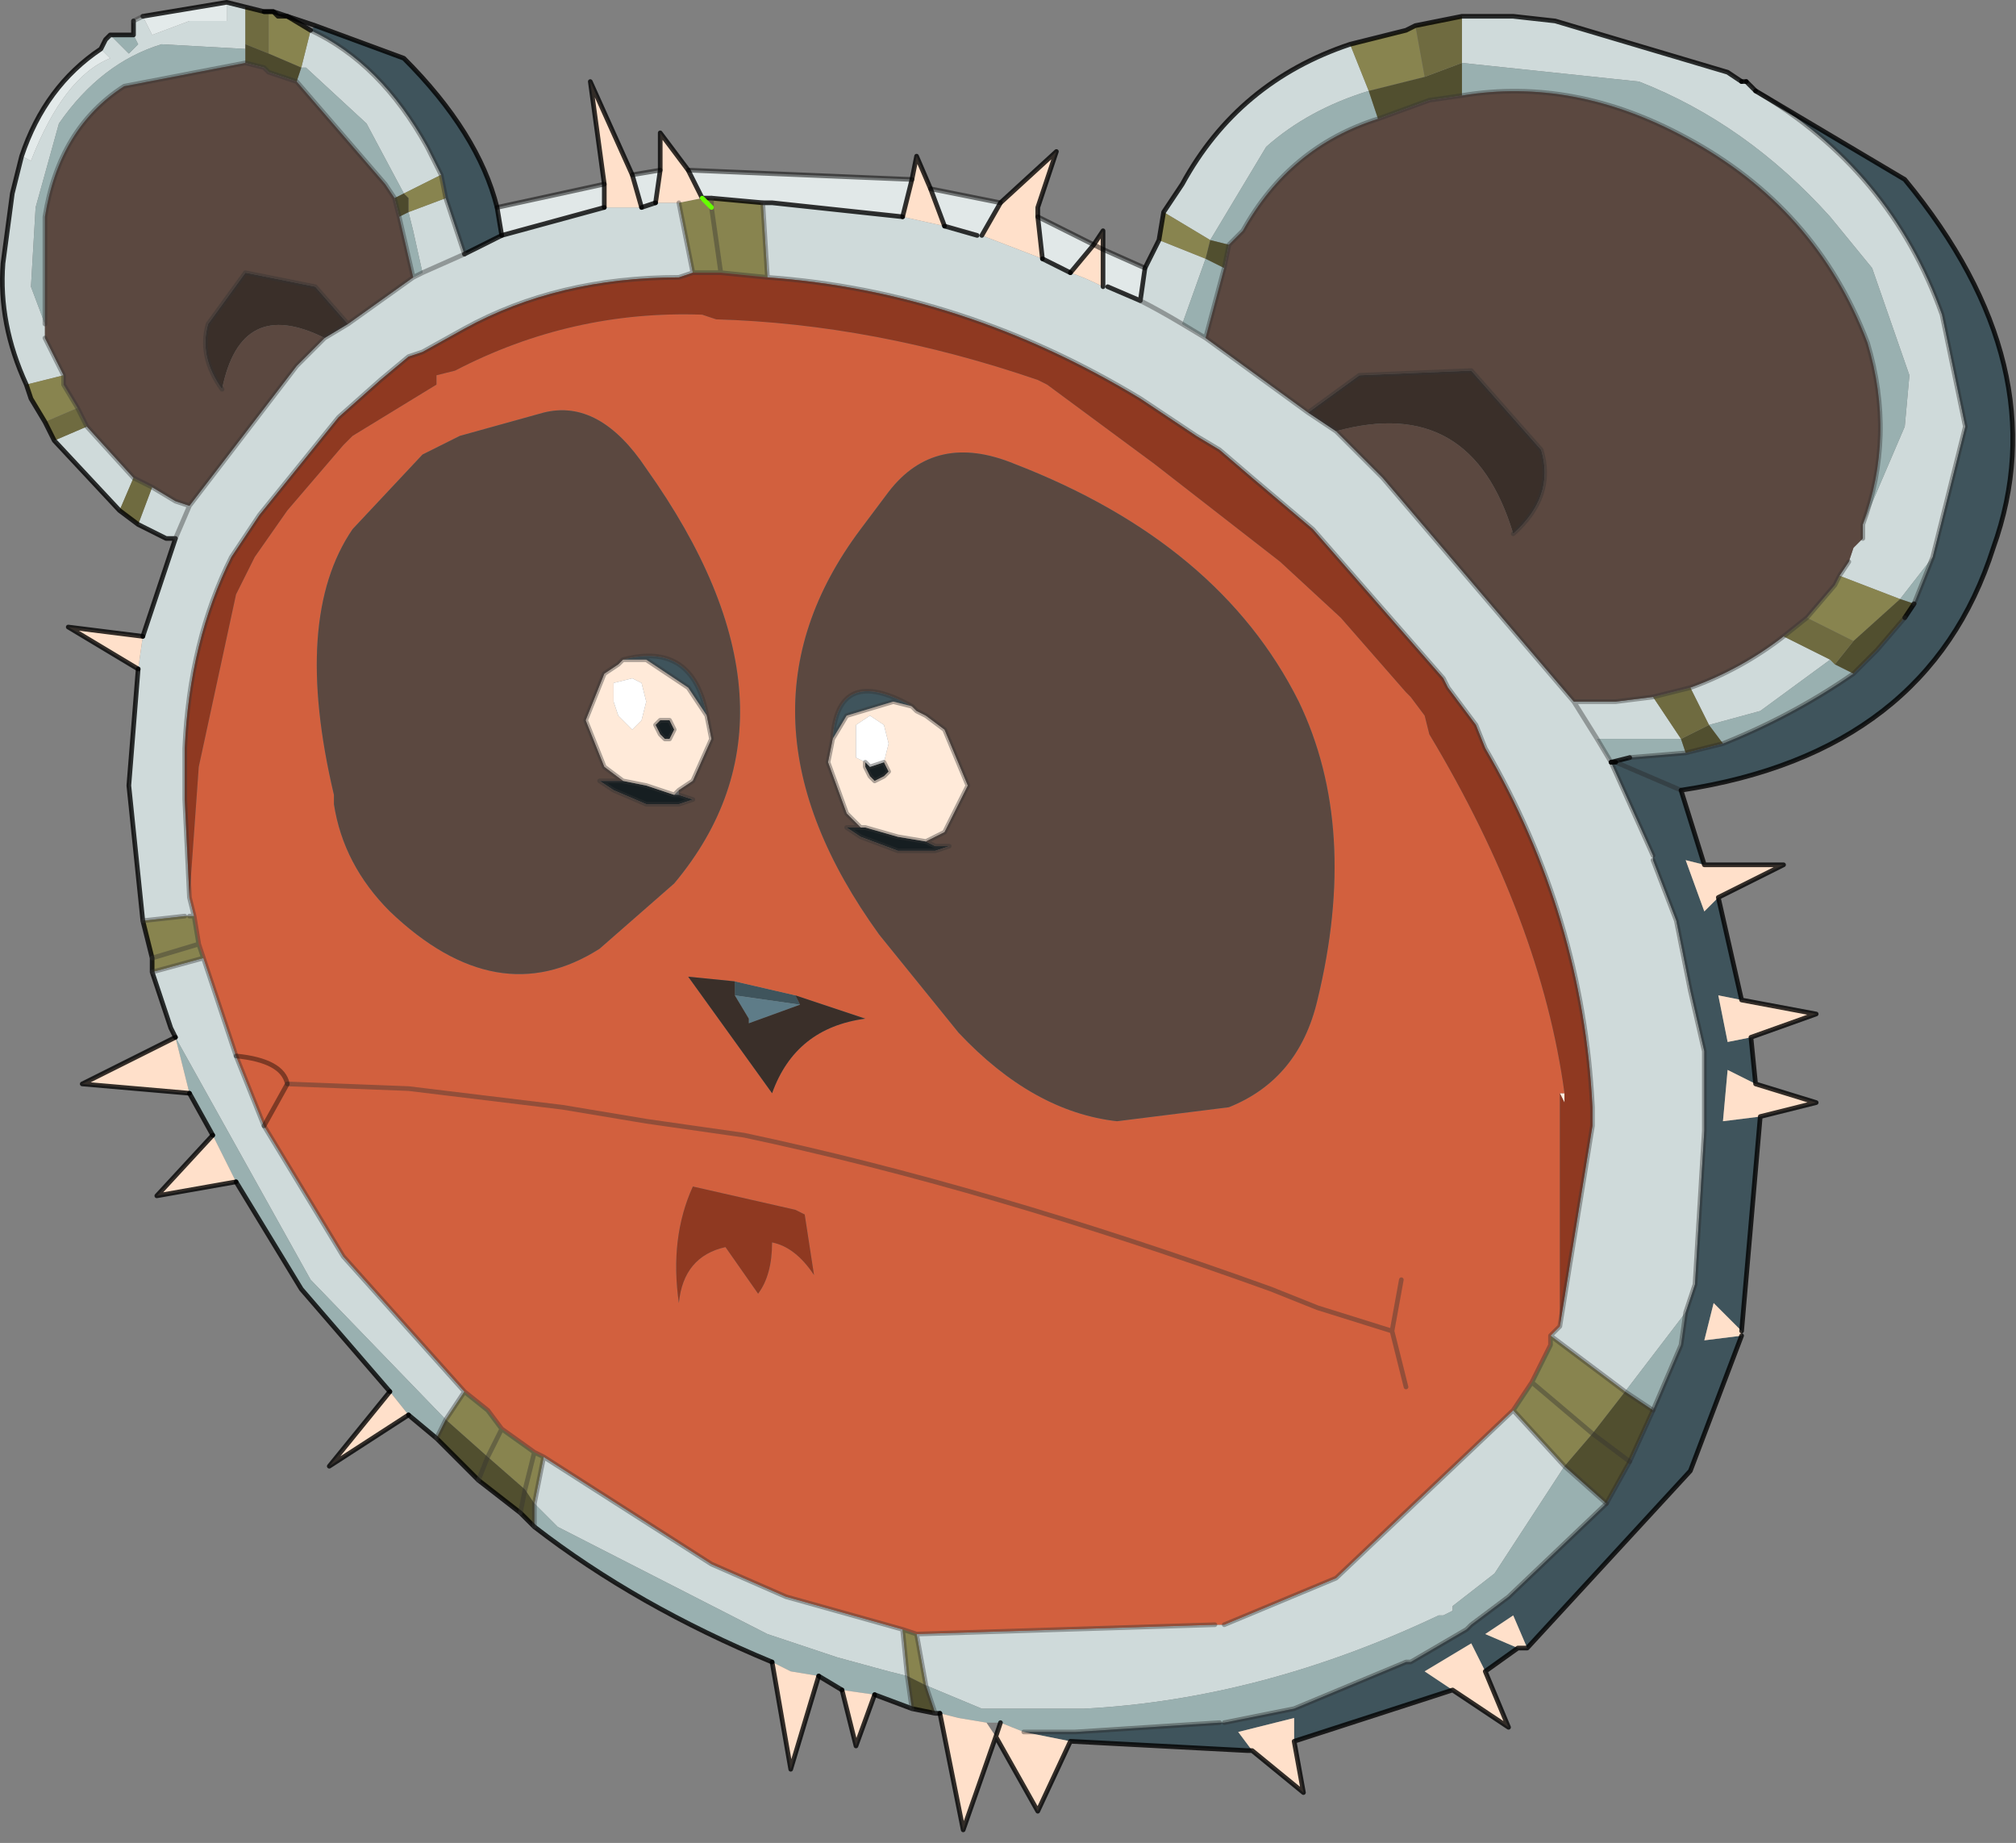 <?xml version="1.0" encoding="UTF-8" standalone="no"?>
<!DOCTYPE svg PUBLIC "-//W3C//DTD SVG 1.1//EN" "http://www.w3.org/Graphics/SVG/1.1/DTD/svg11.dtd">
<svg width="100%" height="100%" viewBox="0 0 186 170" version="1.1" xmlns="http://www.w3.org/2000/svg" xmlns:xlink="http://www.w3.org/1999/xlink" xml:space="preserve" xmlns:serif="http://www.serif.com/" style="fill-rule:evenodd;clip-rule:evenodd;stroke-linecap:round;stroke-linejoin:round;">
    <rect x="0" y="0" width="186" height="170" fill="#808080" stroke="none"/>
    <g transform="matrix(1,0,0,1,-103.907,-72.774)">
        <g transform="matrix(8.601,0,0,8.601,176.001,148.246)">
            <g id="shape0">
                <path d="M7.3,-8.1L7.3,-8.6L7.85,-8.6L8.3,-8.55L10.15,-8L10.3,-7.9L10.35,-7.9L10.45,-7.8C11.417,-7.233 12.083,-6.433 12.45,-5.4L12.7,-4.2L12.35,-2.8L12,-2.35L11.35,-2.6L11.45,-2.75L11.5,-2.9L11.6,-3L11.6,-3.15L12.05,-4.2L12.1,-4.75L11.7,-5.9L11.25,-6.45C10.65,-7.117 9.967,-7.6 9.2,-7.9L7.3,-8.1M6.1,-8.3L6.3,-7.8C5.867,-7.667 5.5,-7.467 5.2,-7.2L4.6,-6.2L4.1,-6.5L4.3,-6.8C4.7,-7.533 5.3,-8.033 6.1,-8.3M4.55,-5.15L5.65,-4.35L5.95,-4.15L6.45,-3.65L8.5,-1.25L8.95,-1.25L9.35,-1.3L9.65,-0.85L8.75,-0.85L8.9,-0.6L9.35,0.4L9.35,0.45L9.6,1.1L9.75,1.85L9.9,2.5L9.9,3.35L9.8,5L9.7,5.3L9.05,6.15L8.25,5.55L8.35,5.45L8.7,3.3L8.7,3.1C8.633,1.733 8.25,0.45 7.55,-0.75L7.45,-1L7.15,-1.4L7.1,-1.5L5.7,-3.1L5.05,-3.65L4.7,-3.95L4.45,-4.1L3.85,-4.5C2.583,-5.267 1.25,-5.7 -0.15,-5.8L-0.2,-6.6L-0.1,-6.6L1.3,-6.45L1.75,-6.35L2.1,-6.25L2.15,-6.25L2.8,-6L3.1,-5.85C3.2,-5.817 3.317,-5.767 3.45,-5.7L3.5,-5.7L3.85,-5.55L3.9,-5.9L4.05,-6.2L4.55,-6L4.3,-5.3L4.55,-5.15M9.75,-1.4C10.117,-1.533 10.45,-1.717 10.75,-1.95L11.25,-1.7L10.5,-1.15L9.95,-1L9.75,-1.4M8.5,-1.25L8.75,-0.85L8.5,-1.25M3.85,-5.55C3.983,-5.483 4.133,-5.4 4.3,-5.3C4.133,-5.4 3.983,-5.483 3.85,-5.55M-6.5,2.35L-6.55,2.25L-6.75,1.65L-6.2,1.5L-5.85,2.55L-5.55,3.3L-4.7,4.7L-3.4,6.15L-3.6,6.45L-5.05,4.95L-6.5,2.35M-6.85,1.1L-7,-0.35L-6.9,-1.6L-6.85,-1.95L-6.5,-3L-6.6,-3L-6.9,-3.15L-6.75,-3.55L-6.5,-3.4L-6.35,-3.35L-5.2,-4.85L-4.9,-5.15L-4.65,-5.3L-3.95,-5.8L-3.85,-5.85L-3.95,-6.3L-4,-6.5L-3.6,-6.65L-3.4,-6.05L-3.85,-5.85L-3.4,-6.05L-3,-6.25L-1.9,-6.55L-1.5,-6.55L-1.35,-6.6L-1.1,-6.6L-0.95,-5.85L-1.1,-5.8C-1.967,-5.8 -2.733,-5.617 -3.4,-5.25L-3.85,-5L-4,-4.95L-4.3,-4.7L-4.75,-4.3L-5.6,-3.25L-5.9,-2.8C-6.2,-2.2 -6.367,-1.517 -6.4,-0.75L-6.4,-0.2L-6.35,0.85L-6.3,1.05L-6.4,1.05L-6.85,1.1M-7.1,-3.3L-7.8,-4.05L-7.45,-4.2L-6.95,-3.65L-7.1,-3.3M-8.1,-4.65C-8.3,-5.083 -8.383,-5.517 -8.35,-5.95L-8.25,-6.7L-8.15,-7.1L-8.05,-7.05C-7.817,-7.65 -7.533,-8.017 -7.2,-8.15L-7.3,-8.25L-7.25,-8.35L-7.2,-8.4L-7,-8.2L-6.9,-8.3L-6.95,-8.4L-6.95,-8.55L-6.85,-8.6L-6.75,-8.4L-6.35,-8.55L-5.95,-8.55L-5.95,-8.75L-5.75,-8.7L-5.75,-8.25L-6.65,-8.3C-7.083,-8.167 -7.45,-7.883 -7.75,-7.45L-8,-6.55L-8.05,-5.7L-7.9,-5.3L-7.9,-5.15L-7.7,-4.75L-8.1,-4.65M4.65,8.65L4.75,8.65L5.95,8.15L7.85,6.35L8.4,6.95L7.65,8.1L7.2,8.45L7.2,8.5L7.1,8.55L7.05,8.55C5.783,9.15 4.517,9.483 3.25,9.55L2.15,9.55L1.55,9.3L1.45,8.75L4.65,8.65M1.35,9.2L1.15,9.15L0.6,9L-0.15,8.75L-2.4,7.6L-2.65,7.35L-2.55,6.85L-0.75,8L0.05,8.35L1.3,8.7L1.35,9.2M-4.05,-6.7L-4.45,-7.45L-5.1,-8.05L-5.15,-8.05L-5.05,-8.45C-4.55,-8.217 -4.133,-7.8 -3.8,-7.2L-3.65,-6.9L-4.05,-6.7M-6.35,-3.35L-6.5,-3L-6.35,-3.35" style="fill:#cfdada;"/>
                <path d="M11.35,-2.6L12,-2.35L11.5,-1.9L11,-2.15L11.3,-2.5L11.35,-2.6M6.8,-8.5L6.9,-7.95L6.3,-7.8L6.1,-8.3L6.7,-8.45L6.8,-8.5M-0.2,-6.6L-0.15,-5.8L-0.65,-5.85L-0.75,-6.55L-0.65,-5.85L-0.95,-5.85L-1.1,-6.6L-0.85,-6.65L-0.75,-6.65L-0.75,-6.55L-0.75,-6.65L-0.2,-6.6M8.25,5.55L9.05,6.15L8.7,6.6L8.4,6.95L7.85,6.35L8.05,6.05L8.25,5.65L8.25,5.55M4.05,-6.2L4.1,-6.5L4.6,-6.2L4.55,-6L4.05,-6.2M-6.75,1.65L-6.75,1.5L-6.85,1.1L-6.4,1.05L-6.3,1.05L-6.25,1.35L-6.2,1.5L-6.75,1.65M-7.9,-4.25L-8.05,-4.5L-8.1,-4.65L-7.7,-4.75L-7.7,-4.65L-7.55,-4.4L-7.9,-4.25M8.05,6.05L8.7,6.6L8.05,6.05M1.35,9.2L1.3,8.7L1.45,8.75L1.55,9.3L1.35,9.2M-2.55,6.85L-2.65,7.35L-2.75,7.2L-2.65,6.8L-2.55,6.85M-3.6,-6.65L-4,-6.5L-4,-6.65L-4.05,-6.7L-3.65,-6.9L-3.6,-6.65M-0.75,-6.55L-0.85,-6.65L-0.75,-6.55M-5.45,-8.65L-5.4,-8.6L-5.3,-8.6L-5.05,-8.45L-5.15,-8.05L-5.5,-8.2L-5.5,-8.65L-5.45,-8.65M-3.4,6.15L-3.15,6.35L-3,6.55L-2.65,6.8L-2.75,7.2L-3.15,6.85L-3.6,6.45L-3.4,6.15M-6.25,1.35L-6.75,1.5L-6.25,1.35M-3,6.55L-3.15,6.85L-3,6.55" style="fill:#88844f;"/>
                <path d="M7.3,-8.1L9.2,-7.9C9.967,-7.6 10.65,-7.117 11.25,-6.45L11.7,-5.9L12.1,-4.75L12.05,-4.2L11.6,-3.15C11.833,-3.783 11.85,-4.433 11.65,-5.1C11.283,-6.067 10.633,-6.8 9.7,-7.3C8.9,-7.733 8.1,-7.883 7.3,-7.75L7.3,-8.1M12,-2.35L12.35,-2.8L12.15,-2.3L12,-2.35M6.4,-7.5C5.767,-7.3 5.283,-6.9 4.95,-6.3L4.8,-6.15L4.6,-6.2L5.2,-7.2C5.5,-7.467 5.867,-7.667 6.3,-7.8L6.4,-7.5M4.75,-5.9L4.55,-5.15L4.3,-5.3L4.55,-6L4.75,-5.9M9.05,6.15L9.7,5.3L9.65,5.65L9.35,6.35L9.05,6.15M8.9,-0.6L8.75,-0.85L9.65,-0.85L9.7,-0.7L9.1,-0.65L8.9,-0.6M10.1,-0.8L9.95,-1L10.5,-1.15L11.25,-1.7L11.3,-1.65L11.5,-1.55C11.067,-1.25 10.6,-1 10.1,-0.8M1.7,9.6L1.65,9.6L1.55,9.3L2.15,9.55L3.25,9.55C4.517,9.483 5.783,9.15 7.05,8.55L7.1,8.55L7.2,8.5L7.2,8.45L7.65,8.1L8.4,6.95L8.85,7.35L7.8,8.35L7.4,8.65L7.35,8.7L6.75,9.05L6.7,9.05L5.5,9.55L4.75,9.7L4.7,9.7L3.15,9.8L2.6,9.8L2.35,9.7L2.2,9.7L1.9,9.65L1.7,9.6M1.4,9.55L1,9.4L0.65,9.35L0.4,9.2L0.1,9.15L-0.1,9.05C-1.067,8.65 -1.917,8.167 -2.65,7.6L-2.65,7.35L-2.4,7.6L-0.15,8.75L0.6,9L1.15,9.15L1.35,9.2L1.4,9.55M-3.7,6.65L-4,6.4L-4.2,6.15L-5.15,5.05L-5.85,3.9L-6.1,3.4L-6.35,2.95L-6.5,2.35L-5.05,4.95L-3.6,6.45L-3.7,6.65M-7.2,-8.4L-6.95,-8.4L-6.9,-8.3L-7,-8.2L-7.2,-8.4M-4,-6.5L-3.95,-6.3L-3.85,-5.85L-3.95,-5.8L-4.1,-6.45L-4,-6.5M-4.05,-6.7L-4.15,-6.65L-4.25,-6.8L-5.2,-7.9L-5.15,-8.05L-5.1,-8.05L-4.45,-7.45L-4.05,-6.7M-7.9,-5.3L-8.05,-5.7L-8,-6.55L-7.75,-7.45C-7.45,-7.883 -7.083,-8.167 -6.65,-8.3L-5.75,-8.25L-5.75,-8.1L-7.05,-7.85C-7.517,-7.55 -7.8,-7.083 -7.9,-6.45L-7.9,-5.3" style="fill:#99b0b0;"/>
                <path d="M6.9,-7.95L7.3,-8.1L7.3,-7.75L6.95,-7.7L6.4,-7.5L6.3,-7.8L6.9,-7.95M4.8,-6.15L4.75,-5.9L4.55,-6L4.6,-6.2L4.8,-6.15M9.65,-0.85L9.95,-1L10.1,-0.8L9.7,-0.7L9.65,-0.85M12.05,-2.15L11.75,-1.8L11.5,-1.55L11.3,-1.65L11.5,-1.9L12,-2.35L12.15,-2.3L12.05,-2.15M1.65,9.6L1.4,9.55L1.35,9.2L1.55,9.3L1.65,9.6M-2.65,7.6L-2.8,7.45L-3.25,7.1L-3.7,6.65L-3.6,6.45L-3.15,6.85L-3.25,7.1L-3.15,6.85L-2.75,7.2L-2.65,7.35L-2.65,7.6M9.35,6.35L9.1,6.9L8.85,7.35L8.4,6.95L8.7,6.6L9.1,6.9L8.7,6.6L9.05,6.15L9.35,6.35M-2.8,7.45L-2.75,7.2L-2.8,7.45" style="fill:#514f2f;"/>
                <path d="M7.3,-8.6L7.3,-8.1L6.9,-7.95L6.8,-8.5L7.3,-8.6M9.35,-1.3L9.75,-1.4L9.95,-1L9.65,-0.85L9.35,-1.3M10.75,-1.95L11,-2.15L11.5,-1.9L11.3,-1.65L11.25,-1.7L10.75,-1.95M-6.9,-3.15L-7.1,-3.3L-6.95,-3.65L-6.75,-3.55L-6.9,-3.15M-7.8,-4.05L-7.9,-4.25L-7.55,-4.4L-7.45,-4.2L-7.8,-4.05M-5.75,-8.7L-5.55,-8.65L-5.5,-8.65L-5.5,-8.2L-5.75,-8.3L-5.75,-8.7" style="fill:#6f6b40;"/>
                <path d="M12.35,-2.8L12.7,-4.2L12.45,-5.4C12.083,-6.433 11.417,-7.233 10.45,-7.8L12.05,-6.85C13.15,-5.517 13.467,-4.2 13,-2.9C12.533,-1.433 11.417,-0.567 9.65,-0.3L8.95,-0.6L9.65,-0.3L9.9,0.5L9.7,0.45L9.9,1L10.05,0.85L10.3,1.95L10.05,1.9L10.15,2.4L10.4,2.35L10.45,2.85L10.15,2.7L10.1,3.25L10.5,3.2L10.3,5.5L10,5.2L9.9,5.6L10.3,5.55L9.75,7L8,8.9L7.85,8.55L7.55,8.75L7.9,8.9L7.55,9.15L7.4,8.85L6.9,9.15L7.2,9.35L5.5,9.9L5.5,9.65L4.9,9.8L5.05,10L5,10L3.1,9.9L2.6,9.8L3.15,9.8L4.7,9.7L4.75,9.7L5.5,9.55L6.7,9.05L6.75,9.05L7.35,8.7L7.4,8.65L7.8,8.35L8.85,7.35L9.1,6.9L9.35,6.35L9.65,5.65L9.7,5.3L9.8,5L9.9,3.35L9.9,2.5L9.75,1.85L9.6,1.1L9.35,0.45L9.35,0.4L8.9,-0.6L8.95,-0.6L8.9,-0.6L9.1,-0.65L9.7,-0.7L10.1,-0.8C10.6,-1 11.067,-1.25 11.5,-1.55L11.75,-1.8L12.05,-2.15L12.15,-2.3L12.35,-2.8M1.4,-1.2L1.2,-1.25L0.7,-1.1L0.55,-0.85C0.583,-1.383 0.867,-1.5 1.4,-1.2M-5,-8.5L-4.05,-8.15C-3.517,-7.617 -3.183,-7.083 -3.05,-6.55L-3,-6.25L-3.4,-6.05L-3.6,-6.65L-3.65,-6.9L-3.8,-7.2C-4.133,-7.8 -4.55,-8.217 -5.05,-8.45L-5,-8.5M0.15,1.9L0.2,2L-0.5,1.9L-0.5,1.75L0.15,1.9M-0.8,-1.1L-1,-1.4L-1.45,-1.7L-1.7,-1.7C-1.2,-1.833 -0.9,-1.633 -0.8,-1.1" style="fill:#3f545c;"/>
                <path d="M1.75,-6.35L1.3,-6.45L1.4,-6.85L1.45,-7.1L1.6,-6.75L1.75,-6.35M2.15,-6.25L2.35,-6.6L2.95,-7.15L2.75,-6.55L2.75,-6.45L2.8,-6L2.15,-6.25M3.45,-6.1L3.45,-5.7C3.317,-5.767 3.2,-5.817 3.1,-5.85L3.35,-6.15L3.45,-6.3L3.45,-6.1L3.35,-6.15L3.45,-6.1M10.4,2.35L10.15,2.4L10.05,1.9L10.3,1.95L11.1,2.1L10.4,2.35M10.05,0.85L9.9,1L9.7,0.45L9.9,0.5L10.75,0.5L10.05,0.85M10.5,3.2L10.1,3.25L10.15,2.7L10.45,2.85L11.1,3.05L10.5,3.2M10.3,5.5L10.3,5.55L9.9,5.6L10,5.2L10.3,5.5M8,8.9L7.9,8.9L7.55,8.75L7.85,8.55L8,8.9M7.55,9.15L7.8,9.75L6.9,9.15L7.4,8.85L7.55,9.15M5.5,9.9L5.6,10.45L5.05,10L4.9,9.8L5.5,9.65L5.5,9.9M3.1,9.9L2.75,10.65L2.3,9.85L1.95,10.85L1.7,9.6L1.9,9.65L2.2,9.7L2.3,9.85L2.35,9.7L2.6,9.8L3.1,9.9M1,9.4L0.8,9.95L0.65,9.35L1,9.4M0.4,9.2L0.1,10.2L-0.1,9.05L0.1,9.15L0.4,9.2M-4,6.4L-4.85,6.95L-4.2,6.15L-4,6.4M-5.85,3.9L-6.7,4.05L-6.1,3.4L-5.85,3.9M-6.35,2.95L-7.5,2.85L-6.5,2.35L-6.35,2.95M-6.9,-1.6L-7.65,-2.05L-6.85,-1.95L-6.9,-1.6M-1.9,-6.8L-2.05,-7.9L-1.6,-6.9L-1.5,-6.55L-1.9,-6.55L-1.9,-6.8M-1.3,-6.95L-1.3,-7.35L-1,-6.95L-0.85,-6.65L-1.1,-6.6L-1.35,-6.6L-1.3,-6.95" style="fill:#ffe0ca;"/>
                <path d="M-4,-6.5L-4.1,-6.45L-4.15,-6.65L-4.05,-6.7L-4,-6.65L-4,-6.5M-5.15,-8.05L-5.2,-7.9L-5.5,-8L-5.55,-8.05L-5.75,-8.1L-5.75,-8.3L-5.5,-8.2L-5.15,-8.05" style="fill:#4d4a2d;"/>
                <path d="M-8.15,-7.1C-7.983,-7.6 -7.7,-7.983 -7.3,-8.25L-7.2,-8.15C-7.533,-8.017 -7.817,-7.65 -8.05,-7.05L-8.15,-7.1M-6.85,-8.6L-5.95,-8.75L-5.95,-8.55L-6.35,-8.55L-6.75,-8.4L-6.85,-8.6" style="fill:#e3eaea;"/>
                <path d="M8.4,2.95L8.4,3.05L8.35,2.95L8.4,2.95" style="fill:#ffecdd;"/>
                <path d="M1.1,-0.6L1.15,-0.5L1.1,-0.45L1,-0.4L0.95,-0.45L0.9,-0.55L0.9,-0.6L0.95,-0.55L1.1,-0.6M0.85,0.1L0.9,0.1L1.25,0.2L1.55,0.25L1.65,0.3L1.8,0.3L1.65,0.35L1.25,0.35L0.85,0.2L0.7,0.1L0.85,0.1M-1.7,-0.4L-1.45,-0.35L-1.15,-0.25L-1.1,-0.25L-0.95,-0.2L-1.1,-0.15L-1.45,-0.15L-1.8,-0.3L-1.95,-0.4L-1.7,-0.4M-1.3,-0.9L-1.35,-1L-1.3,-1.05L-1.2,-1.05L-1.15,-0.95L-1.2,-0.85L-1.25,-0.85L-1.3,-0.9" style="fill:#161e21;"/>
                <path d="M1.1,-0.6L1.15,-0.8L1.1,-1L0.95,-1.1L0.8,-1L0.8,-0.65L0.9,-0.6L0.9,-0.55L0.95,-0.45L1,-0.4L1.1,-0.45L1.15,-0.5L1.1,-0.6M0.55,-0.85L0.7,-1.1L1.2,-1.25L1.4,-1.2L1.45,-1.15L1.55,-1.1L1.75,-0.95L2,-0.35L1.75,0.15L1.55,0.25L1.25,0.2L0.9,0.1L0.85,0.1L0.7,-0.05L0.5,-0.6L0.55,-0.85M-1.7,-1.7L-1.45,-1.7L-1,-1.4L-0.8,-1.1L-0.75,-0.85L-0.95,-0.4L-1.1,-0.3L-1.15,-0.25L-1.45,-0.35L-1.7,-0.4L-1.9,-0.55L-2.1,-1.05L-1.9,-1.55L-1.75,-1.65L-1.7,-1.7M-1.45,-1.25L-1.5,-1.45L-1.6,-1.5L-1.8,-1.45L-1.8,-1.25L-1.75,-1.1L-1.6,-0.95L-1.5,-1.05L-1.45,-1.25M-1.3,-0.9L-1.25,-0.85L-1.2,-0.85L-1.15,-0.95L-1.2,-1.05L-1.3,-1.05L-1.35,-1L-1.3,-0.9" style="fill:#ffead9;"/>
                <path d="M0.9,-0.6L0.8,-0.65L0.8,-1L0.95,-1.1L1.1,-1L1.15,-0.8L1.1,-0.6L0.95,-0.55L0.9,-0.6M-1.45,-1.25L-1.5,-1.05L-1.6,-0.95L-1.75,-1.1L-1.8,-1.25L-1.8,-1.45L-1.6,-1.5L-1.5,-1.45L-1.45,-1.25" style="fill:#fff;"/>
                <path d="M0.2,2L-0.35,2.2L-0.35,2.15L-0.5,1.9L0.2,2" style="fill:#5e7c88;"/>
                <path d="M1.75,-6.35L1.6,-6.75L2.35,-6.6L2.15,-6.25L2.1,-6.25L1.75,-6.35M1.4,-6.85L1.3,-6.45L-0.1,-6.6L-0.2,-6.6L-0.75,-6.65L-0.85,-6.65L-1,-6.95L1.4,-6.85M3.9,-5.9L3.85,-5.55L3.5,-5.7L3.45,-5.7L3.45,-6.1L3.9,-5.9M3.35,-6.15L3.1,-5.85L2.8,-6L2.75,-6.45L3.35,-6.15M-3.05,-6.55L-1.9,-6.8L-1.9,-6.55L-3,-6.25L-3.05,-6.55M-1.6,-6.9L-1.3,-6.95L-1.35,-6.6L-1.5,-6.55L-1.6,-6.9" style="fill:#e1e8e8;"/>
                <path d="M8.35,5.45L8.25,5.55L8.25,5.65L8.05,6.05L7.85,6.35L5.95,8.15L4.75,8.65L4.65,8.65L1.45,8.75L1.3,8.7L0.05,8.35L-0.75,8L-2.55,6.85L-2.65,6.8L-3,6.55L-3.15,6.35L-3.4,6.15L-4.7,4.7L-5.55,3.3L-5.3,2.85C-5.333,2.683 -5.517,2.583 -5.85,2.55C-5.517,2.583 -5.333,2.683 -5.3,2.85L-5.55,3.3L-5.85,2.55L-6.25,1.35L-6.3,1.05L-6.35,0.85L-6.25,-0.55L-5.85,-2.4L-5.65,-2.8L-5.3,-3.3L-4.7,-4L-4.6,-4.1L-3.7,-4.65L-3.7,-4.75L-3.5,-4.8C-2.667,-5.233 -1.783,-5.433 -0.85,-5.4L-0.7,-5.35C0.433,-5.317 1.583,-5.1 2.75,-4.7L2.85,-4.65L4,-3.8L5.35,-2.75L6,-2.15L6.7,-1.35L6.75,-1.3L6.9,-1.1L6.95,-0.9C7.75,0.433 8.233,1.717 8.4,2.95L8.35,2.95L8.35,5.45M0.85,-3.1C-0.15,-1.767 -0.083,-0.317 1.05,1.25L1.9,2.3C2.433,2.867 3,3.183 3.6,3.25L4.8,3.1C5.3,2.9 5.617,2.517 5.75,1.95C6.05,0.717 5.983,-0.35 5.55,-1.25C4.983,-2.383 3.967,-3.233 2.5,-3.8C1.933,-4.033 1.483,-3.933 1.15,-3.5L0.85,-3.1M6.55,5.5L5.75,5.25L5.25,5.05C3.217,4.317 1.333,3.767 -0.4,3.4L-1.45,3.25L-2.35,3.1L-4,2.9L-5.3,2.85L-4,2.9L-2.35,3.1L-1.45,3.25L-0.4,3.4C1.333,3.767 3.217,4.317 5.25,5.05L5.75,5.25L6.55,5.5L6.65,4.95L6.55,5.5L6.7,6.1L6.55,5.5M-0.5,1.75L-1,1.7L-0.1,2.95C0.067,2.483 0.4,2.217 0.9,2.15L0.15,1.9L-0.5,1.75M0.25,4.25L0.15,4.2L-0.95,3.95C-1.117,4.317 -1.167,4.733 -1.1,5.2C-1.067,4.867 -0.9,4.667 -0.6,4.6L-0.25,5.1C-0.15,4.967 -0.1,4.783 -0.1,4.55C0.067,4.583 0.217,4.7 0.35,4.9L0.25,4.25M-3.85,-3.9L-4.6,-3.1C-5.033,-2.467 -5.1,-1.517 -4.8,-0.25L-4.8,-0.15C-4.733,0.283 -4.533,0.667 -4.2,1C-3.433,1.733 -2.683,1.867 -1.95,1.4L-1.15,0.7C-0.117,-0.533 -0.217,-2.017 -1.45,-3.75C-1.783,-4.25 -2.15,-4.45 -2.55,-4.35L-3.45,-4.1L-3.85,-3.9" style="fill:#d2603e;"/>
                <path d="M-0.15,-5.8C1.25,-5.7 2.583,-5.267 3.85,-4.5L4.45,-4.1L4.7,-3.95L5.05,-3.65L5.7,-3.1L7.1,-1.5L7.15,-1.4L7.45,-1L7.55,-0.75C8.25,0.45 8.633,1.733 8.7,3.1L8.7,3.3L8.35,5.45L8.35,2.95L8.4,3.05L8.4,2.95C8.233,1.717 7.75,0.433 6.95,-0.9L6.9,-1.1L6.75,-1.3L6.7,-1.35L6,-2.15L5.35,-2.75L4,-3.8L2.85,-4.65L2.75,-4.7C1.583,-5.1 0.433,-5.317 -0.7,-5.35L-0.85,-5.4C-1.783,-5.433 -2.667,-5.233 -3.5,-4.8L-3.7,-4.75L-3.7,-4.65L-4.6,-4.1L-4.7,-4L-5.3,-3.3L-5.65,-2.8L-5.85,-2.4L-6.25,-0.55L-6.35,0.85L-6.4,-0.2L-6.4,-0.75C-6.367,-1.517 -6.2,-2.2 -5.9,-2.8L-5.6,-3.25L-4.75,-4.3L-4.3,-4.7L-4,-4.95L-3.85,-5L-3.4,-5.25C-2.733,-5.617 -1.967,-5.8 -1.1,-5.8L-0.95,-5.85L-0.65,-5.85L-0.15,-5.8M0.25,4.25L0.35,4.9C0.217,4.7 0.067,4.583 -0.1,4.55C-0.1,4.783 -0.15,4.967 -0.25,5.1L-0.6,4.6C-0.9,4.667 -1.067,4.867 -1.1,5.2C-1.167,4.733 -1.117,4.317 -0.95,3.95L0.15,4.2L0.25,4.25" style="fill:#8f3921;"/>
                <path d="M11.6,-3.15L11.6,-3L11.5,-2.9L11.45,-2.75L11.35,-2.6L11.3,-2.5L11,-2.15L10.75,-1.95C10.45,-1.717 10.117,-1.533 9.75,-1.4L9.35,-1.3L8.95,-1.25L8.5,-1.25L6.45,-3.65L5.95,-4.15C6.917,-4.417 7.55,-4.05 7.85,-3.05C8.15,-3.317 8.25,-3.617 8.15,-3.95L7.4,-4.8L6.2,-4.75L5.65,-4.35L4.55,-5.15L4.75,-5.9L4.8,-6.15L4.95,-6.3C5.283,-6.9 5.767,-7.3 6.4,-7.5L6.95,-7.7L7.3,-7.75C8.1,-7.883 8.9,-7.733 9.7,-7.3C10.633,-6.8 11.283,-6.067 11.65,-5.1C11.85,-4.433 11.833,-3.783 11.6,-3.15M0.85,-3.1L1.15,-3.5C1.483,-3.933 1.933,-4.033 2.5,-3.8C3.967,-3.233 4.983,-2.383 5.55,-1.25C5.983,-0.35 6.05,0.717 5.75,1.95C5.617,2.517 5.3,2.9 4.8,3.1L3.6,3.25C3,3.183 2.433,2.867 1.9,2.3L1.05,1.25C-0.083,-0.317 -0.15,-1.767 0.85,-3.1M1.4,-1.2C0.867,-1.5 0.583,-1.383 0.55,-0.85L0.5,-0.6L0.7,-0.05L0.85,0.1L0.7,0.1L0.85,0.2L1.25,0.35L1.65,0.35L1.8,0.3L1.65,0.3L1.55,0.25L1.75,0.15L2,-0.35L1.75,-0.95L1.55,-1.1L1.45,-1.15L1.4,-1.2M-4.1,-6.45L-3.95,-5.8L-4.65,-5.3L-5,-5.7L-5.75,-5.85L-6.15,-5.3C-6.217,-5.067 -6.167,-4.833 -6,-4.6C-5.867,-5.267 -5.5,-5.45 -4.9,-5.15L-5.2,-4.85L-6.35,-3.35L-6.5,-3.4L-6.75,-3.55L-6.95,-3.65L-7.45,-4.2L-7.55,-4.4L-7.7,-4.65L-7.7,-4.75L-7.9,-5.15L-7.9,-6.45C-7.8,-7.083 -7.517,-7.55 -7.05,-7.85L-5.75,-8.1L-5.55,-8.05L-5.5,-8L-5.2,-7.9L-4.25,-6.8L-4.15,-6.65L-4.1,-6.45M-3.85,-3.9L-3.45,-4.1L-2.55,-4.35C-2.15,-4.45 -1.783,-4.25 -1.45,-3.75C-0.217,-2.017 -0.117,-0.533 -1.15,0.7L-1.95,1.4C-2.683,1.867 -3.433,1.733 -4.2,1C-4.533,0.667 -4.733,0.283 -4.8,-0.15L-4.8,-0.25C-5.1,-1.517 -5.033,-2.467 -4.6,-3.1L-3.85,-3.9M-1.7,-1.7L-1.75,-1.65L-1.9,-1.55L-2.1,-1.05L-1.9,-0.55L-1.7,-0.4L-1.95,-0.4L-1.8,-0.3L-1.45,-0.15L-1.1,-0.15L-0.95,-0.2L-1.1,-0.25L-1.1,-0.3L-0.95,-0.4L-0.75,-0.85L-0.8,-1.1C-0.9,-1.633 -1.2,-1.833 -1.7,-1.7" style="fill:#5b4840;"/>
                <path d="M5.65,-4.35L6.2,-4.75L7.4,-4.8L8.15,-3.95C8.25,-3.617 8.15,-3.317 7.85,-3.05C7.55,-4.05 6.917,-4.417 5.95,-4.15L5.65,-4.35M0.15,1.9L0.9,2.15C0.4,2.217 0.067,2.483 -0.1,2.95L-1,1.7L-0.5,1.75L-0.5,1.9L-0.35,2.15L-0.35,2.2L0.2,2L0.15,1.9M-6,-4.6C-6.167,-4.833 -6.217,-5.067 -6.15,-5.3L-5.75,-5.85L-5,-5.7L-4.65,-5.3L-4.9,-5.15C-5.5,-5.45 -5.867,-5.267 -6,-4.6" style="fill:#3a2f29;"/>
                <path d="M10.45,-7.8L10.35,-7.9M10.3,-7.9L10.15,-8L8.3,-8.55L7.85,-8.6L7.3,-8.6L6.8,-8.5L6.7,-8.45L6.1,-8.3C5.3,-8.033 4.7,-7.533 4.3,-6.8L4.1,-6.5L4.05,-6.2L3.9,-5.9L3.85,-5.55L3.5,-5.7M1.3,-6.45L-0.1,-6.6L-0.2,-6.6L-0.75,-6.65L-0.85,-6.65M1.75,-6.35L2.1,-6.25M3.1,-5.85L2.8,-6M8.9,-0.6L9.1,-0.65M12.05,-2.15L12.15,-2.3M1.7,9.6L1.65,9.6L1.4,9.55L1,9.4M0.65,9.35L0.4,9.2M-0.1,9.05C-1.067,8.65 -1.917,8.167 -2.65,7.6L-2.8,7.45L-3.25,7.1L-3.7,6.65L-4,6.4M-4.2,6.15L-5.15,5.05L-5.85,3.9M-6.1,3.4L-6.35,2.95M-6.5,2.35L-6.55,2.25L-6.75,1.65L-6.75,1.5L-6.85,1.1L-7,-0.35L-6.9,-1.6M-6.85,-1.95L-6.5,-3L-6.6,-3L-6.9,-3.15L-7.1,-3.3L-7.8,-4.05L-7.9,-4.25L-8.05,-4.5L-8.1,-4.65C-8.3,-5.083 -8.383,-5.517 -8.35,-5.95L-8.25,-6.7L-8.15,-7.1C-7.983,-7.6 -7.7,-7.983 -7.3,-8.25L-7.25,-8.35L-7.2,-8.4L-6.95,-8.4L-6.95,-8.55M-6.85,-8.6L-5.95,-8.75L-5.55,-8.65L-5.45,-8.65L-5.4,-8.6L-5.3,-8.6L-5.05,-8.45M-3,-6.25L-1.9,-6.55M-1.5,-6.55L-1.35,-6.6M-3,-6.25L-3.4,-6.05" style="fill:none;fill-rule:nonzero;stroke:#000;stroke-opacity:0.8;stroke-width:0.05px;"/>
                <path d="M11.6,-3.15L11.6,-3M11.45,-2.75L11.35,-2.6L11.3,-2.5L11,-2.15L10.75,-1.95C10.45,-1.717 10.117,-1.533 9.75,-1.4L9.35,-1.3L8.95,-1.25L8.5,-1.25L6.45,-3.65L5.95,-4.15L5.65,-4.35L6.2,-4.75L7.4,-4.8L8.15,-3.95C8.25,-3.617 8.15,-3.317 7.85,-3.05M7.3,-7.75C8.1,-7.883 8.9,-7.733 9.7,-7.3C10.633,-6.8 11.283,-6.067 11.65,-5.1C11.85,-4.433 11.833,-3.783 11.6,-3.15M7.3,-7.75L6.95,-7.7L6.4,-7.5C5.767,-7.3 5.283,-6.9 4.95,-6.3L4.8,-6.15L4.75,-5.9L4.55,-5.15L5.65,-4.35M-0.2,-6.6L-0.15,-5.8C1.25,-5.7 2.583,-5.267 3.85,-4.5L4.45,-4.1L4.7,-3.95L5.05,-3.65L5.7,-3.1L7.1,-1.5L7.15,-1.4L7.45,-1L7.55,-0.75C8.25,0.45 8.633,1.733 8.7,3.1L8.7,3.3L8.35,5.45L8.25,5.55L9.05,6.15L9.35,6.35M8.9,-0.6L8.75,-0.85L8.5,-1.25M4.3,-5.3L4.55,-5.15M4.3,-5.3C4.133,-5.4 3.983,-5.483 3.85,-5.55M1.1,-0.6L1.15,-0.5L1.1,-0.45L1,-0.4L0.95,-0.45L0.9,-0.55L0.9,-0.6L0.95,-0.55L1.1,-0.6M0.55,-0.85L0.7,-1.1L1.2,-1.25L1.4,-1.2C0.867,-1.5 0.583,-1.383 0.55,-0.85L0.5,-0.6L0.7,-0.05L0.85,0.1L0.9,0.1L1.25,0.2L1.55,0.25L1.75,0.15L2,-0.35L1.75,-0.95L1.55,-1.1L1.45,-1.15L1.4,-1.2M-6.95,-8.55L-6.85,-8.6M6.65,4.95L6.55,5.5L6.7,6.1M-5.3,2.85L-4,2.9L-2.35,3.1L-1.45,3.25L-0.4,3.4C1.333,3.767 3.217,4.317 5.25,5.05L5.75,5.25L6.55,5.5M7.85,6.35L8.05,6.05L8.25,5.65L8.25,5.55M0.85,0.1L0.7,0.1L0.85,0.2L1.25,0.35L1.65,0.35L1.8,0.3L1.65,0.3L1.55,0.25M4.75,8.65L5.95,8.15L7.85,6.35L8.4,6.95L8.85,7.35M8.7,6.6L8.05,6.05M1.35,9.2L1.3,8.7L0.05,8.35L-0.75,8L-2.55,6.85L-2.65,7.35L-2.65,7.6M-2.75,7.2L-2.8,7.45M1.3,8.7L1.45,8.75L4.65,8.65M1.45,8.75L1.55,9.3L1.65,9.6M1.35,9.2L1.4,9.55M9.1,6.9L8.7,6.6M-4.1,-6.45L-3.95,-5.8L-3.85,-5.85L-3.4,-6.05M-4.15,-6.65L-4.1,-6.45M-5.2,-7.9L-4.25,-6.8L-4.15,-6.65M-0.75,-6.55L-0.75,-6.65M-0.75,-6.55L-0.65,-5.85L-0.15,-5.8M-1.1,-6.6L-0.95,-5.85L-0.65,-5.85M-7.9,-5.3L-7.9,-6.45C-7.8,-7.083 -7.517,-7.55 -7.05,-7.85L-5.75,-8.1L-5.55,-8.05L-5.5,-8L-5.2,-7.9M-6,-4.6C-6.167,-4.833 -6.217,-5.067 -6.15,-5.3L-5.75,-5.85L-5,-5.7L-4.65,-5.3L-3.95,-5.8M-6.75,-3.55L-6.5,-3.4L-6.35,-3.35L-5.2,-4.85L-4.9,-5.15L-4.65,-5.3M-6.95,-3.65L-7.45,-4.2L-7.55,-4.4L-7.7,-4.65L-7.7,-4.75L-7.9,-5.15M-6.95,-3.65L-6.75,-3.55M-0.95,-5.85L-1.1,-5.8C-1.967,-5.8 -2.733,-5.617 -3.4,-5.25L-3.85,-5L-4,-4.95L-4.3,-4.7L-4.75,-4.3L-5.6,-3.25L-5.9,-2.8C-6.2,-2.2 -6.367,-1.517 -6.4,-0.75L-6.4,-0.2L-6.35,0.85L-6.3,1.05L-6.25,1.35L-5.85,2.55L-5.55,3.3L-4.7,4.7L-3.4,6.15L-3.15,6.35L-3,6.55L-2.65,6.8L-2.55,6.85M-6.5,-3L-6.35,-3.35M-0.8,-1.1L-1,-1.4L-1.45,-1.7L-1.7,-1.7L-1.75,-1.65L-1.9,-1.55L-2.1,-1.05L-1.9,-0.55L-1.7,-0.4L-1.45,-0.35L-1.15,-0.25L-1.1,-0.3L-0.95,-0.4L-0.75,-0.85L-0.8,-1.1C-0.9,-1.633 -1.2,-1.833 -1.7,-1.7M-1.3,-0.9L-1.25,-0.85L-1.2,-0.85L-1.15,-0.95L-1.2,-1.05L-1.3,-1.05L-1.35,-1L-1.3,-0.9M-1.1,-0.25L-0.95,-0.2L-1.1,-0.15L-1.45,-0.15L-1.8,-0.3L-1.95,-0.4L-1.7,-0.4M-1.15,-0.25L-1.1,-0.25M-6.35,1.05L-6.3,1.05M-6.85,1.1L-6.4,1.05M-3.6,6.45L-3.4,6.15M-6.2,1.5L-6.75,1.65M-6.75,1.5L-6.25,1.35M-3.15,6.85L-3,6.55M-3.6,6.45L-3.7,6.65M-2.75,7.2L-2.65,6.8M-3.25,7.1L-3.15,6.85" style="fill:none;fill-rule:nonzero;stroke:#333;stroke-opacity:0.4;stroke-width:0.05px;"/>
                <path d="M12.35,-2.8L12.7,-4.2L12.45,-5.4C12.083,-6.433 11.417,-7.233 10.45,-7.8M9.7,5.3L9.8,5L9.9,3.35L9.9,2.5L9.75,1.85L9.6,1.1L9.35,0.45M9.35,0.4L8.9,-0.6M9.7,-0.7L10.1,-0.8C10.6,-1 11.067,-1.25 11.5,-1.55L11.75,-1.8L12.05,-2.15M9.1,-0.65L9.7,-0.7M8.95,-0.6L9.65,-0.3M12.15,-2.3L12.35,-2.8M9.7,5.3L9.65,5.65L9.35,6.35L9.1,6.9L8.85,7.35L7.8,8.35L7.4,8.65L7.35,8.7L6.75,9.05L6.7,9.05L5.5,9.55L4.75,9.7M4.7,9.7L3.15,9.8L2.6,9.8M-3.4,-6.05L-3.6,-6.65L-3.65,-6.9L-3.8,-7.2C-4.133,-7.8 -4.55,-8.217 -5.05,-8.45" style="fill:none;fill-rule:nonzero;stroke:#272727;stroke-opacity:0.4;stroke-width:0.05px;"/>
                <path d="M10.35,-7.9L10.3,-7.9M1.75,-6.35L1.6,-6.75L1.45,-7.1L1.4,-6.85L1.3,-6.45M2.15,-6.25L2.35,-6.6L2.95,-7.15L2.75,-6.55L2.75,-6.45L2.8,-6M3.45,-6.1L3.45,-5.7M3.35,-6.15L3.1,-5.85M8.95,-0.6L8.9,-0.6M9.65,-0.3C11.417,-0.567 12.533,-1.433 13,-2.9C13.467,-4.2 13.15,-5.517 12.05,-6.85L10.45,-7.8M3.35,-6.15L3.45,-6.3L3.45,-6.1M10.4,2.35L11.1,2.1L10.3,1.95L10.05,0.85L10.75,0.5L9.9,0.5L9.65,-0.3M10.5,3.2L11.1,3.05L10.45,2.85L10.4,2.35M10.3,5.55L9.75,7L8,8.9L7.9,8.9L7.55,9.15L7.8,9.75L7.2,9.35L5.5,9.9L5.6,10.45L5.05,10L5,10L3.1,9.9L2.75,10.65L2.3,9.85L1.95,10.85L1.7,9.6M1,9.4L0.8,9.95L0.65,9.35M0.4,9.2L0.1,10.2L-0.1,9.05M-4,6.4L-4.85,6.95L-4.2,6.15M-5.85,3.9L-6.7,4.05L-6.1,3.4M-6.35,2.95L-7.5,2.85L-6.5,2.35M-6.9,-1.6L-7.65,-2.05L-6.85,-1.95M-5.55,-8.65L-5.45,-8.65L-5,-8.5L-4.05,-8.15C-3.517,-7.617 -3.183,-7.083 -3.05,-6.55L-3,-6.25M-1.9,-6.8L-2.05,-7.9L-1.6,-6.9L-1.5,-6.55M-1.3,-6.95L-1.3,-7.35L-1,-6.95L-0.85,-6.65M10.5,3.2L10.3,5.5M2.3,9.85L2.35,9.7M-1.9,-6.55L-1.9,-6.8M-1.35,-6.6L-1.3,-6.95" style="fill:none;fill-rule:nonzero;stroke:#000;stroke-opacity:0.8;stroke-width:0.05px;"/>
                <path d="M-0.85,-6.65L-0.75,-6.55" style="fill:none;fill-rule:nonzero;stroke:#6f0;stroke-width:0.05px;"/>
                <path d="M-5.85,2.55C-5.517,2.583 -5.333,2.683 -5.3,2.85L-5.55,3.3" style="fill:none;fill-rule:nonzero;stroke:#000;stroke-opacity:0.4;stroke-width:0.05px;"/>
                <path d="M2.35,-6.6L1.6,-6.75M3.9,-5.9L3.45,-6.1L2.75,-6.45M-3.05,-6.55L-1.9,-6.8M-1.6,-6.9L-1.3,-6.95M-1,-6.95L1.4,-6.85" style="fill:none;fill-rule:nonzero;stroke:#000;stroke-opacity:0.5;stroke-width:0.05px;"/>
            </g>
        </g>
    </g>
</svg>
